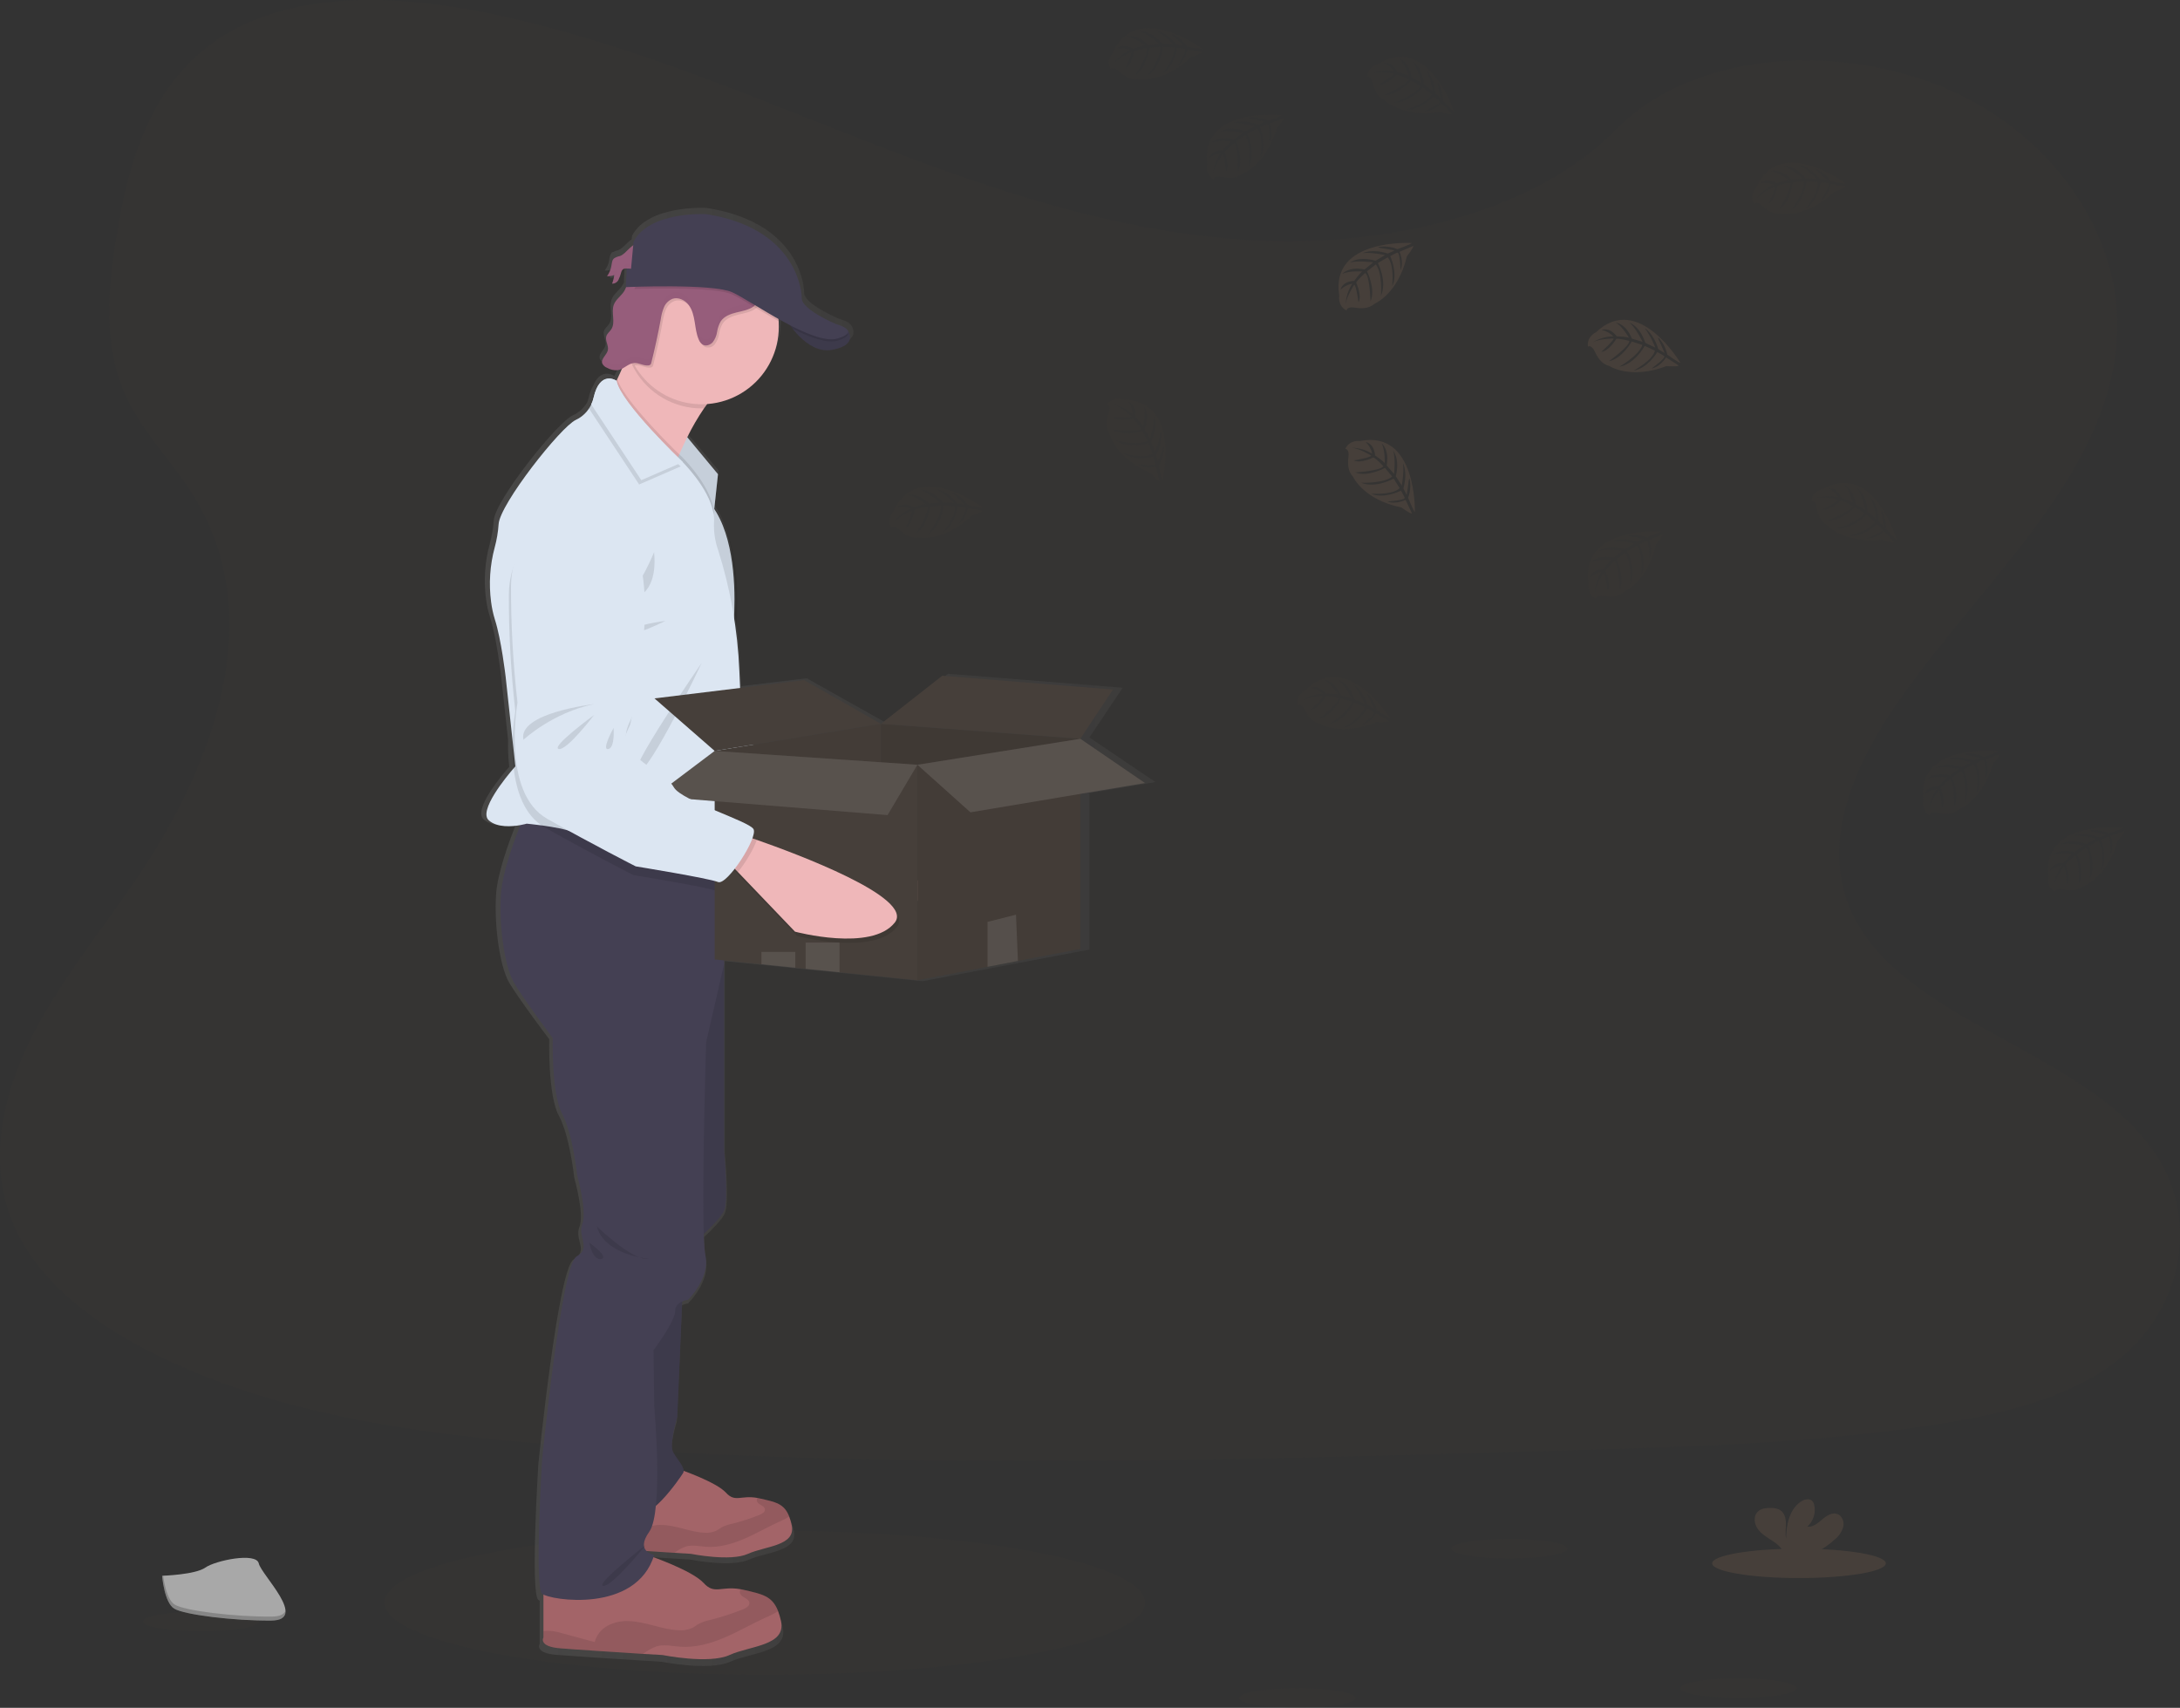 <svg width="425" height="333" viewBox="0 0 425 333" fill="none" xmlns="http://www.w3.org/2000/svg">
<rect x="0" y="0" width="425" height="333" fill="#333333" stroke="none"/>
<g clip-path="url(#clip0)">
<path opacity="0.1" d="M149.083 326.55C190.026 326.55 223.218 320.254 223.218 312.487C223.218 304.72 190.026 298.424 149.083 298.424C108.139 298.424 74.947 304.72 74.947 312.487C74.947 320.254 108.139 326.55 149.083 326.55Z" fill="#463F3A"/>
<path opacity="0.1" d="M246.928 46.962C219.682 46.018 193.732 37.207 168.953 27.57C144.174 17.933 119.631 7.26 93.037 2.155C75.933 -1.129 56.37 -1.597 42.591 7.576C29.326 16.429 25.04 31.668 22.737 45.819C21.003 56.468 19.984 67.677 24.733 77.647C28.033 84.569 33.885 90.386 37.935 97.017C52.025 120.085 42.065 148.532 26.8 171.055C19.643 181.62 11.329 191.712 5.801 202.946C0.273 214.181 -2.282 227.097 2.555 238.589C7.346 249.971 18.767 258.503 31.14 264.51C56.269 276.714 85.868 280.205 114.752 282.186C178.67 286.562 242.924 284.669 307.011 282.768C330.729 282.068 354.548 281.356 377.879 277.684C390.837 275.644 404.212 272.406 413.621 264.59C425.56 254.671 428.519 237.876 420.516 225.44C407.095 204.573 369.998 199.392 360.606 177.004C355.445 164.677 360.745 150.951 368.251 139.523C384.35 115.001 411.33 93.489 412.749 65.464C413.726 46.216 400.755 26.938 380.7 17.828C359.68 8.28 330.527 9.481 315.026 25.285C299.05 41.541 270.987 47.801 246.928 46.962Z" fill="#463F3A"/>
<path d="M225.277 152.494L212.382 143.789L218.886 134.093L184.829 131.374L172.591 140.85L157.271 132.251L144.494 133.789L144.343 130.417C144.185 126.901 143.832 123.397 143.286 119.92C143.341 118.866 143.379 117.656 143.375 116.341C143.375 110.798 142.625 103.45 139.333 98.551L140.091 91.731L133.945 84.459C134.932 82.49 136.057 80.594 137.312 78.785C137.523 78.481 137.733 78.186 137.961 77.899C145.938 77.322 152.232 70.754 152.232 62.723C152.232 62.352 152.232 61.981 152.19 61.615C152.19 61.467 152.161 61.315 152.144 61.168C152.922 61.589 153.71 62.011 154.497 62.432C154.644 62.643 154.813 62.854 154.998 63.103L155.036 63.149L155.272 63.44L155.347 63.528C155.432 63.63 155.52 63.727 155.608 63.828L155.667 63.895C155.89 64.144 156.126 64.397 156.379 64.646C156.409 64.67 156.437 64.697 156.463 64.726L156.779 65.021L156.867 65.101C157.137 65.341 157.423 65.573 157.709 65.792L157.802 65.86L158.164 66.108L158.282 66.184C158.421 66.269 158.564 66.357 158.703 66.437L158.753 66.467C158.917 66.555 159.086 66.639 159.254 66.72L159.338 66.753C159.481 66.815 159.622 66.874 159.759 66.93L159.89 66.977C160.037 67.027 160.18 67.074 160.332 67.116L160.424 67.141C160.61 67.188 160.795 67.225 160.984 67.255H161.005C161.184 67.284 161.364 67.302 161.544 67.31H161.666C161.828 67.318 161.989 67.318 162.15 67.31H162.256C162.458 67.298 162.659 67.274 162.858 67.238C163.8 67.114 164.704 66.789 165.51 66.285C165.715 66.148 165.897 65.979 166.049 65.784C166.891 64.679 165.965 63.469 165.965 63.469C165.636 62.685 163.506 62.133 163.506 62.133C163.506 62.133 156.77 59.317 156.77 57.074C156.77 54.832 155.086 43.197 137.704 40.537C137.704 40.537 126.396 39.9 123.218 45.962L123.151 46.67C122.216 47.256 121.441 48.432 120.519 48.778C120.121 48.864 119.737 49.006 119.378 49.2V49.12C119.272 49.213 119.185 49.326 119.122 49.453C118.924 49.847 118.805 50.277 118.772 50.717C118.677 51.255 118.491 51.773 118.221 52.248C118.145 52.383 118.061 52.512 117.968 52.635L117.897 52.749C118.385 52.787 118.876 52.708 119.328 52.517C119.257 53.094 119.115 53.661 118.907 54.204C119.175 54.212 119.439 54.144 119.669 54.006C119.899 53.869 120.084 53.668 120.204 53.428V53.394L120.258 53.318C120.364 53.123 120.452 52.919 120.519 52.707L120.473 52.758C120.557 52.484 120.633 52.205 120.726 51.936C120.768 51.784 120.838 51.641 120.932 51.514C121.044 51.401 121.182 51.315 121.333 51.265C121.484 51.214 121.646 51.2 121.803 51.223L121.631 54.878H121.707C121.605 55.144 121.481 55.401 121.336 55.645C120.738 56.615 119.652 57.277 119.252 58.339C119.08 58.851 119.014 59.394 119.059 59.933C119.059 60.249 119.096 60.569 119.122 60.885V60.86C119.181 61.703 119.197 62.504 118.743 63.183C118.431 63.647 117.93 63.996 117.758 64.523C117.71 64.67 117.689 64.824 117.695 64.979C117.728 65.441 117.825 65.896 117.981 66.332C117.983 66.323 117.983 66.315 117.981 66.306C118.086 66.627 118.11 66.969 118.052 67.301C117.863 68.144 116.84 68.849 116.89 69.654C116.888 69.76 116.903 69.865 116.937 69.966C117.134 70.359 117.474 70.661 117.888 70.809C118.537 71.178 119.283 71.343 120.027 71.281C120.306 71.23 120.575 71.138 120.827 71.007C120.532 71.686 120.229 72.356 119.922 72.992C119.875 73.094 119.825 73.195 119.774 73.296C119.774 73.296 117.173 71.555 115.695 75.104C115.264 75.842 114.955 76.645 114.781 77.482C114.707 77.817 114.603 78.144 114.47 78.46C113.814 79.572 112.832 80.455 111.658 80.989C108.643 82.372 96.469 97.578 96.254 101.515C96.148 103.052 95.889 104.574 95.479 106.059C94.521 109.556 94.275 113.211 94.755 116.805C94.906 117.966 95.155 119.113 95.5 120.232C96.793 124.165 97.656 131.504 97.656 131.504L99.053 144.244C99.001 146.002 99.078 147.762 99.281 149.509C97.854 151.141 92.124 157.94 94.313 159.791C95.997 161.249 98.944 161.009 100.598 160.71C99.205 164.162 97.012 170.165 96.721 174.288C96.3 180.388 97.441 188.469 99.247 191.572C101.053 194.675 107.073 202.634 107.073 202.634C107.073 202.634 106.791 213.552 108.942 217.519C111.094 221.486 111.961 229.714 111.961 229.714C111.961 229.714 113.969 236.662 112.963 239.216C111.957 241.771 114.828 243.896 111.813 245.594C108.799 247.293 104.943 285.583 104.943 285.583C104.943 285.583 103.39 310.678 104.943 311.956C105.026 312.016 105.115 312.069 105.208 312.112V320.543C105.208 320.543 104.13 322.313 108.513 322.672C111.515 322.912 120.023 323.456 125.07 323.772L128.981 324.017C128.981 324.017 138.243 325.863 142.335 324.017C146.427 322.17 153.68 322.212 152.603 317.335C152.46 316.671 152.268 316.019 152.03 315.383C150.847 312.356 148.839 312.011 145.138 311.167C144.924 311.121 144.718 311.079 144.528 311.045C140.63 310.367 139.35 312.183 137.165 309.819C135.266 307.774 129.221 305.485 127.162 304.76C127.213 304.608 127.276 304.461 127.327 304.305C126.744 304.206 126.202 303.941 125.765 303.542L131.343 303.896L134.664 304.102C134.664 304.102 142.537 305.675 146.031 304.102C149.525 302.53 155.672 302.572 154.754 298.428C154.633 297.863 154.471 297.308 154.27 296.767C153.263 294.196 151.554 293.913 148.41 293.201C148.229 293.163 148.06 293.125 147.892 293.095C144.579 292.518 143.492 294.061 141.636 292.054C140.045 290.343 135.022 288.425 133.216 287.771C133.216 286.835 131.953 285.503 131.158 284.167C130.223 282.607 131.949 277.148 131.949 277.148L132.934 254.498C133.309 254.33 133.706 254.217 134.113 254.16C134.113 254.16 138.567 249.903 137.561 245.367C137.356 243.995 137.249 242.61 137.241 241.223C138.706 239.861 140.722 237.85 141.295 236.611C142.229 234.592 141.295 224.807 141.295 224.807V187.394L148.746 188.149L155.507 188.844L157.566 189.055L164.327 189.738L179.865 191.311L193.867 188.655L199.925 187.508L212.382 185.147V154.627L225.277 152.494ZM122.721 51.358L121.854 51.265C122.14 51.278 122.443 51.333 122.721 51.358Z" fill="url(#paint0_linear)"/>
<path d="M195.054 172.311C190.844 178.344 175.71 175.148 175.71 175.148L163.981 164.158L162.402 162.67L165.05 157.038C165.05 157.038 165.892 157.27 167.336 157.683C174.918 159.888 198.607 167.24 195.054 172.311Z" fill="#EFB7B9"/>
<path opacity="0.1" d="M167.328 157.683C166.81 159.487 165.391 162.19 163.981 164.158L162.402 162.67L165.05 157.038C165.05 157.038 165.901 157.27 167.328 157.683Z" fill="black"/>
<path d="M127.104 94.171C127.104 94.171 116.293 98.973 116.824 110.764C117.205 118.36 118.032 125.927 119.299 133.427C119.299 133.427 117.089 151.17 126.292 155.744C135.494 160.318 144.011 164.078 144.011 164.078C144.011 164.078 158.408 165.629 160.198 166.27C161.987 166.911 167.577 157.114 166.546 155.588C165.515 154.062 152.3 150.862 150.616 148.316C148.932 145.77 145.038 144.197 145.038 144.197C145.038 144.197 141.018 141.761 140.744 139.56C140.47 137.36 141.531 135.72 141.801 134.754C142.07 133.789 142.752 124.469 142.752 124.469C142.752 124.469 147.29 91.292 127.104 94.171Z" fill="#DCE6F2"/>
<path opacity="0.1" d="M134.238 132.942C134.238 132.942 119.406 135.43 120.842 140.627C120.842 140.627 126.226 135.016 134.238 132.942Z" fill="black"/>
<path opacity="0.1" d="M134.354 135.046C134.354 135.046 126.199 141.711 127.795 142.052C129.39 142.394 134.354 135.046 134.354 135.046Z" fill="black"/>
<path opacity="0.1" d="M138.273 137.368C138.273 137.368 136.088 141.849 137.431 141.546C138.774 141.242 138.273 137.368 138.273 137.368Z" fill="black"/>
<path opacity="0.1" d="M167.876 158.16L166.975 157.903C167.232 157.06 167.303 156.377 167.093 156.06C166.061 154.534 152.855 151.339 151.175 148.789C149.496 146.238 145.597 144.67 145.597 144.67C145.597 144.67 141.577 142.233 141.303 140.033C141.03 137.832 142.091 136.193 142.36 135.227C142.63 134.262 143.312 124.937 143.312 124.937C143.312 124.937 147.837 91.765 127.651 94.644C127.651 94.644 116.84 99.45 117.366 111.241C117.748 118.837 118.576 126.404 119.846 133.903C119.846 133.903 117.636 151.647 126.838 156.221C136.041 160.795 144.558 164.555 144.558 164.555C144.558 164.555 158.951 166.102 160.744 166.747C161.422 166.991 162.647 165.731 163.847 163.998L164.529 164.635L176.258 175.621C176.258 175.621 191.392 178.82 195.602 172.788C199.159 167.712 175.475 160.36 167.876 158.16Z" fill="black"/>
<path d="M120.882 49.917C120.47 49.997 120.075 50.15 119.716 50.368C119.295 50.718 119.295 51.316 119.19 51.839C119.066 52.566 118.778 53.255 118.348 53.854C118.827 53.889 119.307 53.81 119.75 53.622C119.677 54.199 119.536 54.765 119.329 55.308C119.591 55.315 119.85 55.246 120.074 55.109C120.298 54.972 120.477 54.774 120.591 54.537C120.814 54.062 120.99 53.566 121.118 53.057C121.157 52.905 121.226 52.762 121.32 52.636C121.707 52.176 122.427 52.383 123.025 52.442C123.522 52.484 124.022 52.392 124.472 52.175C124.922 51.959 125.306 51.626 125.584 51.211C126.22 50.245 126.258 47.775 124.742 47.514C123.159 47.252 122.174 49.436 120.882 49.917Z" fill="#965D7B"/>
<g opacity="0.1">
<path opacity="0.1" d="M119.673 50.886C119.711 50.679 119.736 50.464 119.782 50.258C119.382 50.608 119.361 51.202 119.256 51.729C119.203 52.033 119.12 52.331 119.008 52.618C119.339 52.09 119.565 51.501 119.673 50.886Z" fill="black"/>
<path opacity="0.1" d="M119.808 54.368C120.017 53.825 120.159 53.259 120.229 52.682C119.807 52.859 119.351 52.939 118.894 52.913C118.761 53.21 118.599 53.492 118.41 53.757C118.888 53.794 119.367 53.715 119.808 53.529C119.738 54.106 119.596 54.673 119.387 55.215C119.649 55.221 119.908 55.152 120.131 55.015C120.355 54.878 120.535 54.68 120.65 54.444C120.755 54.252 120.839 54.05 120.902 53.841C120.779 54.014 120.614 54.153 120.423 54.245C120.231 54.337 120.02 54.379 119.808 54.368Z" fill="black"/>
<path opacity="0.1" d="M123.504 51.502C122.907 51.443 122.183 51.236 121.795 51.696C121.703 51.823 121.635 51.965 121.593 52.117C121.555 52.227 121.522 52.34 121.492 52.454C121.892 52.138 122.54 52.307 123.084 52.361C123.581 52.402 124.08 52.31 124.53 52.093C124.98 51.877 125.364 51.545 125.643 51.131C125.771 50.926 125.866 50.703 125.925 50.469C125.637 50.826 125.265 51.107 124.843 51.287C124.421 51.467 123.962 51.541 123.504 51.502Z" fill="black"/>
</g>
<path d="M133.553 84.732L139.973 92.464L139.136 100.267L131.377 88.105L133.553 84.732Z" fill="#DCE6F2"/>
<path opacity="0.1" d="M139.969 92.464L139.182 99.803L139.131 100.267L132.131 89.289L131.377 88.105L131.596 87.763L133.549 84.732L133.983 85.255L139.969 92.464Z" fill="black"/>
<path d="M143.303 74.265C141.13 74.889 139.055 77.031 137.249 79.632C136.028 81.426 134.937 83.305 133.982 85.255C133.389 86.444 132.867 87.586 132.433 88.581L132.13 89.29C131.397 91.022 130.989 92.181 130.989 92.181C130.989 92.181 114.36 79.661 116.991 78.818C117.875 78.536 119.037 76.639 120.187 74.248L120.33 73.945C121.058 72.41 121.774 70.699 122.409 69.088C123.71 65.779 124.674 62.904 124.674 62.904C124.674 62.904 149.933 72.368 143.303 74.265Z" fill="#EFB7B9"/>
<path d="M153.252 62.2C153.252 62.2 157.091 69.156 162.248 68.207C167.405 67.259 165.284 64.472 165.284 64.472L153.252 62.2Z" fill="#444053"/>
<path d="M145.812 302.973C142.411 304.529 134.719 302.973 134.719 302.973L131.478 302.771C127.268 302.501 120.22 302.046 117.728 301.843C114.091 301.544 114.983 300.052 114.983 300.052V291.035L132.631 286.558C132.631 286.558 139.607 288.948 141.518 291.035C143.333 293.024 144.393 291.494 147.631 292.067C147.791 292.097 147.959 292.131 148.136 292.173C151.209 292.877 152.876 293.155 153.861 295.705C154.059 296.241 154.218 296.791 154.337 297.349C155.246 301.455 149.209 301.426 145.812 302.973Z" fill="#A36468"/>
<path opacity="0.1" d="M153.861 295.704C153.229 296.1 152.564 296.441 151.874 296.725C149.559 297.783 147.357 299.073 145.016 300.072C142.676 301.071 140.154 301.783 137.62 301.594C136.294 301.497 134.938 301.172 133.671 301.551C132.887 301.854 132.149 302.264 131.478 302.77C127.268 302.5 120.22 302.045 117.728 301.842C114.091 301.543 114.983 300.051 114.983 300.051V298.997C115.114 298.997 115.261 298.959 115.43 298.946C116.301 298.932 117.168 299.062 117.998 299.33C119.825 299.827 121.643 300.316 123.47 300.805C123.621 300.237 123.885 299.706 124.247 299.244C124.609 298.781 125.061 298.398 125.575 298.116C126.618 297.561 127.789 297.292 128.969 297.336C131.802 297.374 134.483 298.719 137.312 298.853C138.103 298.926 138.9 298.793 139.624 298.466C140.011 298.272 140.352 297.989 140.731 297.774C141.337 297.481 141.978 297.264 142.638 297.129C144.493 296.667 146.315 296.078 148.09 295.367C148.595 295.169 149.184 294.811 149.117 294.271C149.028 293.555 147.904 293.47 147.61 292.813C147.558 292.694 147.534 292.565 147.54 292.436C147.545 292.306 147.581 292.18 147.643 292.066C147.803 292.096 147.972 292.13 148.149 292.172C151.209 292.876 152.876 293.154 153.861 295.704Z" fill="black"/>
<path d="M142.216 322.702C138.217 324.531 129.166 322.702 129.166 322.702L125.356 322.478C120.422 322.162 112.112 321.635 109.177 321.387C104.896 321.032 105.948 319.279 105.948 319.279V308.651L126.715 303.382C126.715 303.382 134.925 306.194 137.173 308.651C139.307 310.991 140.541 309.191 144.367 309.865C144.557 309.899 144.755 309.941 144.961 309.988C148.577 310.831 150.539 311.147 151.697 314.148C151.931 314.779 152.118 315.425 152.257 316.083C153.301 320.914 146.215 320.876 142.216 322.702Z" fill="#A36468"/>
<path opacity="0.1" d="M151.688 314.148C150.944 314.613 150.163 315.015 149.352 315.349C146.628 316.593 144.035 318.11 141.282 319.286C138.528 320.463 135.56 321.297 132.576 321.078C131.018 320.964 129.422 320.572 127.945 321.027C127.019 321.389 126.148 321.877 125.356 322.478C120.422 322.161 112.112 321.635 109.177 321.386C104.896 321.032 105.948 319.278 105.948 319.278V318.039C106.123 318.01 106.298 317.99 106.475 317.98C107.5 317.961 108.522 318.113 109.497 318.431L115.934 320.168C116.113 319.498 116.427 318.871 116.856 318.327C117.286 317.783 117.821 317.332 118.43 317.002C119.658 316.347 121.036 316.029 122.426 316.083C125.76 316.129 128.913 317.71 132.243 317.87C133.17 317.955 134.104 317.799 134.954 317.419C135.413 317.187 135.796 316.854 136.259 316.605C136.971 316.256 137.725 316.001 138.503 315.847C140.674 315.298 142.806 314.605 144.885 313.772C145.479 313.536 146.173 313.115 146.093 312.483C145.988 311.639 144.666 311.538 144.317 310.763C144.258 310.623 144.231 310.471 144.238 310.319C144.246 310.168 144.287 310.019 144.359 309.886C144.548 309.919 144.746 309.962 144.952 310.008C148.569 310.817 150.531 311.146 151.688 314.148Z" fill="black"/>
<path d="M133.165 249.776L132.041 276.263C132.041 276.263 130.357 281.671 131.27 283.218C132.184 284.766 133.725 286.308 133.165 287.223C132.605 288.138 125.869 298.028 123.693 294.234C121.516 290.44 119.369 273.999 119.369 273.999L121.377 253.693L133.165 249.776Z" fill="#444053"/>
<path d="M138.041 183.786L141.165 187.968V224.34C141.165 224.34 142.079 234.036 141.165 236.038C140.251 238.04 135.621 242.045 135.621 242.045L131.727 222.021L132.569 200.838L138.041 183.786Z" fill="#444053"/>
<path opacity="0.1" d="M133.165 249.776L132.041 276.263C132.041 276.263 130.357 281.671 131.27 283.218C132.184 284.766 133.725 286.308 133.165 287.223C132.605 288.138 125.869 298.028 123.693 294.234C121.516 290.44 119.369 273.999 119.369 273.999L121.377 253.693L133.165 249.776Z" fill="black"/>
<path opacity="0.1" d="M138.041 183.786L141.165 187.968V224.34C141.165 224.34 142.079 234.036 141.165 236.038C140.251 238.04 135.621 242.045 135.621 242.045L131.727 222.021L132.569 200.838L138.041 183.786Z" fill="black"/>
<path d="M141.165 168.273V187.947L137.658 203.262C137.658 203.262 136.534 240.22 137.515 244.713C138.496 249.207 134.147 253.427 134.147 253.427C134.147 253.427 131.621 253.709 131.621 255.674C131.621 257.638 127.411 263.262 127.411 263.262L127.55 274.222C127.55 274.222 129.377 294.74 126.57 298.673C123.762 302.606 127.55 303.171 127.55 303.171C124.044 314.692 107.204 312.023 105.684 310.759C104.165 309.494 105.684 284.622 105.684 284.622C105.684 284.622 109.448 246.682 112.395 244.996C115.342 243.31 112.538 241.202 113.519 238.673C114.5 236.143 112.538 229.259 112.538 229.259C112.538 229.259 111.696 221.106 109.591 217.173C107.486 213.24 107.764 202.419 107.764 202.419C107.764 202.419 101.87 194.548 100.119 191.458C98.368 188.368 97.24 180.359 97.66 174.314C97.947 170.229 100.09 164.28 101.449 160.857C102.102 159.218 102.573 158.155 102.573 158.155L102.973 158.261L125.968 164.289L141.165 168.273Z" fill="#444053"/>
<path opacity="0.1" d="M143.304 74.266C141.132 74.889 139.056 77.031 137.25 79.632H136.779C134.131 79.634 131.531 78.936 129.239 77.609C126.948 76.281 125.047 74.372 123.728 72.073C123.177 71.121 122.734 70.11 122.406 69.059C123.707 65.75 124.671 62.875 124.671 62.875C124.671 62.875 149.934 72.368 143.304 74.266Z" fill="black"/>
<path d="M151.827 63.727C151.831 66.033 151.306 68.31 150.292 70.381C149.279 72.453 147.804 74.263 145.982 75.674C144.159 77.085 142.038 78.058 139.781 78.518C137.524 78.979 135.191 78.914 132.963 78.33C130.735 77.745 128.67 76.656 126.928 75.147C125.186 73.638 123.814 71.748 122.916 69.624C122.019 67.499 121.62 65.197 121.751 62.894C121.882 60.591 122.539 58.349 123.671 56.341C124.128 55.525 124.661 54.754 125.263 54.039C126.256 52.855 127.422 51.829 128.723 50.995C130.921 49.597 133.443 48.794 136.043 48.663C138.643 48.533 141.233 49.08 143.558 50.252C145.884 51.423 147.867 53.179 149.312 55.347C150.758 57.515 151.617 60.022 151.806 62.622C151.814 62.993 151.827 63.36 151.827 63.727Z" fill="#EFB7B9"/>
<path opacity="0.1" d="M139.181 99.804L139.131 100.267L132.13 89.307C131.397 91.039 130.989 92.199 130.989 92.199C130.989 92.199 114.36 79.662 116.991 78.819C117.875 78.536 119.037 76.639 120.187 74.249L120.33 73.945C121.551 77.588 128.644 84.868 131.595 87.785C131.936 88.122 132.218 88.4 132.437 88.603L132.888 89.024L133.123 89.26C134.197 90.369 138.727 95.259 139.181 99.804Z" fill="black"/>
<path d="M144.415 136.994L143.649 161.684L143.514 166.081C143.514 166.081 134.438 165.238 125.967 164.311C119.148 163.564 112.719 162.759 111.73 162.287C110.467 161.693 107.76 161.233 105.625 160.942C103.975 160.719 102.679 160.601 102.679 160.601C102.679 160.601 102.194 160.744 101.449 160.879C99.824 161.174 96.97 161.414 95.307 159.968C93.181 158.118 98.768 151.394 100.161 149.779L100.468 149.43L99.942 144.561L98.574 131.935C98.574 131.935 97.732 124.663 96.469 120.764C96.131 119.655 95.888 118.52 95.741 117.37C95.272 113.809 95.512 110.19 96.448 106.722C96.848 105.248 97.102 103.739 97.206 102.215C97.416 98.316 109.309 83.245 112.256 81.875C113.582 81.256 114.648 80.191 115.27 78.865C115.476 78.448 115.63 78.008 115.729 77.554C116.992 72.074 120.187 74.249 120.187 74.249C120.958 78.537 132.884 89.885 132.884 89.885L133.12 90.121C134.303 91.335 139.574 97.034 139.199 101.899C139.124 103.71 139.394 105.518 139.995 107.228C142.421 114.877 143.815 122.816 144.141 130.835L144.415 136.994Z" fill="#DCE6F2"/>
<path opacity="0.1" d="M127.517 107.674C127.517 107.674 124.57 114.84 122.36 116C120.15 117.159 128.569 118.445 127.517 107.674Z" fill="black"/>
<path opacity="0.1" d="M129.726 121.059C129.726 121.059 122.99 121.902 122.99 123.166C122.99 124.431 129.726 121.059 129.726 121.059Z" fill="black"/>
<path opacity="0.1" d="M136.779 129.278C136.779 129.278 126.991 150.145 124.254 150.778C121.518 151.41 136.779 129.278 136.779 129.278Z" fill="black"/>
<path opacity="0.1" d="M132.699 90.942L124.603 94.466L114.832 79.687C115.037 79.27 115.191 78.829 115.291 78.376C116.554 72.895 119.749 75.07 119.749 75.07C120.52 79.358 132.446 90.706 132.446 90.706L132.699 90.942Z" fill="black"/>
<path d="M133.12 90.099L125.025 93.624L115.254 78.844C115.459 78.427 115.613 77.987 115.713 77.533C116.976 72.052 120.171 74.228 120.171 74.228C120.941 78.515 132.868 89.863 132.868 89.863L133.12 90.099Z" fill="#DCE6F2"/>
<path opacity="0.1" d="M143.513 166.08C143.513 166.08 134.436 165.237 125.966 164.31L141.164 168.293V172.93C140.498 173.533 139.922 173.845 139.547 173.685C137.796 172.947 123.503 170.629 123.503 170.629C123.503 170.629 115.202 166.413 106.243 161.355C106.026 161.234 105.815 161.102 105.612 160.958C104.567 160.248 103.667 159.345 102.959 158.298C101.305 155.9 100.497 152.818 100.147 149.795C99.951 148.063 99.878 146.319 99.928 144.577C99.972 142.601 100.152 140.63 100.467 138.679C99.601 131.122 99.179 123.521 99.204 115.915C99.309 104.111 110.36 99.896 110.36 99.896C130.673 98.104 124.375 130.986 124.375 130.986C124.375 130.986 123.2 140.26 122.88 141.208C122.56 142.157 121.411 143.738 121.567 145.951C121.723 148.164 125.604 150.811 125.604 150.811C125.604 150.811 129.393 152.59 130.955 155.225C132.091 157.168 139.476 159.803 143.647 161.683L143.513 166.08Z" fill="black"/>
<path opacity="0.1" d="M150.316 54.369C150.324 55.063 150.18 55.751 149.895 56.384C149.679 56.9 149.429 57.401 149.146 57.884C148.703 58.773 148.074 59.555 147.302 60.178C146.329 60.873 145.1 61.067 143.934 61.349C142.768 61.632 141.555 62.083 140.89 63.078C140.53 63.718 140.289 64.417 140.179 65.144C140.067 65.869 139.778 66.555 139.337 67.142C139.107 67.428 138.789 67.63 138.432 67.715C138.076 67.8 137.701 67.765 137.367 67.614C137.015 67.376 136.748 67.032 136.605 66.632C136.125 65.548 136.003 64.347 135.809 63.179C135.615 62.011 135.342 60.81 134.626 59.87C133.91 58.93 132.643 58.31 131.519 58.677C131.143 58.822 130.8 59.041 130.51 59.323C130.221 59.604 129.991 59.94 129.835 60.312C129.524 61.057 129.31 61.84 129.2 62.639C128.677 65.501 128.061 68.345 127.351 71.172C127.33 71.288 127.282 71.397 127.212 71.492C127.101 71.604 126.949 71.667 126.791 71.669C125.848 71.796 124.943 71.134 123.992 71.206C123.894 71.212 123.797 71.228 123.701 71.252C122.163 68.575 121.484 65.489 121.756 62.412C122.028 59.336 123.237 56.417 125.221 54.052L125.297 54.031C125.93 53.806 126.505 53.444 126.981 52.969C127.589 52.36 128.151 51.708 128.665 51.017L129.002 50.596C129.969 49.428 131.072 48.38 132.285 47.472C132.617 47.2 132.997 46.994 133.405 46.865C133.755 46.797 134.113 46.785 134.466 46.831C135.92 47.006 137.386 47.061 138.848 46.995C139.868 46.835 140.895 46.731 141.926 46.684C144.591 46.76 146.864 48.644 148.548 50.709C149.453 51.768 150.261 52.986 150.316 54.369Z" fill="black"/>
<path d="M121.705 56.742C121.12 57.703 120.063 58.356 119.667 59.41C119.086 60.94 120.067 62.846 119.166 64.212C118.867 64.671 118.375 65.013 118.207 65.54C117.92 66.429 118.703 67.377 118.501 68.292C118.299 69.207 117.095 69.978 117.415 70.872C117.604 71.262 117.936 71.564 118.341 71.715C118.979 72.082 119.713 72.245 120.446 72.183C121.595 71.994 122.45 70.864 123.616 70.779C124.563 70.712 125.469 71.37 126.412 71.247C126.57 71.242 126.72 71.177 126.833 71.066C126.904 70.972 126.952 70.862 126.971 70.746C127.679 67.921 128.296 65.077 128.824 62.214C128.931 61.413 129.144 60.631 129.455 59.886C129.613 59.515 129.843 59.179 130.132 58.898C130.421 58.617 130.764 58.397 131.139 58.251C132.263 57.888 133.526 58.504 134.246 59.444C134.966 60.384 135.24 61.585 135.433 62.753C135.627 63.921 135.749 65.122 136.225 66.206C136.369 66.607 136.638 66.953 136.991 67.192C137.622 67.559 138.473 67.268 138.957 66.72C139.4 66.133 139.69 65.445 139.799 64.718C139.909 63.993 140.15 63.294 140.51 62.656C141.175 61.661 142.392 61.21 143.554 60.928C144.716 60.645 145.941 60.447 146.922 59.752C147.693 59.129 148.322 58.349 148.766 57.462C149.389 56.375 149.97 55.194 149.919 53.943C149.865 52.577 149.056 51.358 148.193 50.296C146.509 48.23 144.232 46.346 141.567 46.274C140.536 46.318 139.508 46.422 138.49 46.586C137.027 46.652 135.561 46.596 134.107 46.418C133.754 46.375 133.396 46.388 133.046 46.456C132.637 46.581 132.258 46.787 131.931 47.063C130.716 47.969 129.612 49.016 128.643 50.182C128.018 51.012 127.34 51.801 126.614 52.543C126.137 53.018 125.562 53.382 124.93 53.609C124.509 53.727 124.088 53.643 123.688 53.774C122.446 54.166 122.282 55.789 121.705 56.742Z" fill="#965D7B"/>
<path opacity="0.1" d="M162.248 68.203C158.881 68.823 156.089 66.095 154.544 64.106C154.07 63.501 153.638 62.865 153.252 62.2L164.812 64.384L165.279 64.472C165.279 64.472 167.405 67.259 162.248 68.203Z" fill="black"/>
<g opacity="0.1">
<path opacity="0.1" d="M118.501 67.087C118.548 66.535 118.465 65.981 118.257 65.468C118.257 65.51 118.219 65.552 118.207 65.594C118.026 66.159 118.27 66.745 118.426 67.331C118.459 67.252 118.484 67.17 118.501 67.087Z" fill="black"/>
<path opacity="0.1" d="M119.504 60.185C119.461 60.769 119.472 61.354 119.538 61.935C119.581 61.352 119.57 60.766 119.504 60.185Z" fill="black"/>
<path opacity="0.1" d="M148.741 56.244C148.298 57.133 147.669 57.915 146.898 58.538C145.925 59.233 144.7 59.427 143.53 59.71C142.359 59.992 141.151 60.443 140.486 61.438C140.126 62.078 139.885 62.778 139.775 63.504C139.665 64.231 139.375 64.919 138.933 65.506C138.448 66.054 137.598 66.349 136.967 65.978C136.613 65.739 136.345 65.394 136.2 64.992C135.725 63.908 135.598 62.711 135.409 61.539C135.219 60.367 134.937 59.17 134.222 58.23C133.506 57.29 132.239 56.67 131.115 57.037C130.739 57.183 130.396 57.403 130.107 57.684C129.818 57.965 129.588 58.301 129.431 58.673C129.119 59.417 128.907 60.2 128.799 61C128.275 63.863 127.657 66.707 126.947 69.532C126.927 69.648 126.88 69.758 126.808 69.852C126.695 69.963 126.545 70.028 126.387 70.034C125.444 70.156 124.539 69.498 123.592 69.566C122.426 69.65 121.571 70.78 120.422 70.965C119.689 71.031 118.953 70.868 118.317 70.497C118.024 70.371 117.762 70.184 117.547 69.949C117.448 70.091 117.383 70.252 117.356 70.422C117.329 70.593 117.341 70.767 117.391 70.931C117.576 71.324 117.909 71.627 118.317 71.775C118.953 72.145 119.689 72.308 120.422 72.243C121.571 72.057 122.426 70.927 123.592 70.843C124.539 70.775 125.444 71.433 126.387 71.311C126.545 71.305 126.695 71.241 126.808 71.13C126.88 71.036 126.927 70.926 126.947 70.809C127.654 67.999 128.272 65.155 128.799 62.277C128.907 61.477 129.119 60.694 129.431 59.95C129.588 59.578 129.818 59.242 130.107 58.961C130.396 58.68 130.739 58.46 131.115 58.314C132.239 57.947 133.502 58.567 134.222 59.507C134.942 60.447 135.215 61.649 135.409 62.816C135.603 63.984 135.725 65.186 136.2 66.269C136.345 66.671 136.613 67.016 136.967 67.255C137.598 67.622 138.448 67.331 138.933 66.783C139.375 66.197 139.665 65.508 139.775 64.781C139.885 64.055 140.126 63.355 140.486 62.715C141.151 61.721 142.368 61.274 143.53 60.987C144.692 60.7 145.917 60.511 146.898 59.815C147.669 59.192 148.298 58.41 148.741 57.522C149.365 56.438 149.945 55.258 149.895 54.006C149.887 53.845 149.87 53.685 149.844 53.525C149.641 54.49 149.268 55.411 148.741 56.244Z" fill="black"/>
</g>
<path opacity="0.1" d="M149.913 56.371C150.992 58.293 151.632 60.431 151.786 62.631C148.035 60.523 144.507 58.209 142.727 57.404C139.624 56 128.022 56.211 123.66 56.341C124.116 55.525 124.649 54.755 125.251 54.04C126.248 52.854 127.419 51.828 128.725 50.996C130.453 49.897 132.388 49.163 134.409 48.839C136.431 48.514 138.498 48.606 140.483 49.108C142.468 49.61 144.33 50.513 145.955 51.76C147.58 53.007 148.934 54.573 149.934 56.362L149.913 56.371Z" fill="black"/>
<path opacity="0.1" d="M163.301 66.416C161.276 67.04 157.971 65.834 154.544 64.106C154.07 63.501 153.638 62.865 153.252 62.2L164.812 64.384C165.578 64.907 165.772 65.653 163.301 66.416Z" fill="black"/>
<path d="M137.675 41.755C137.675 41.755 126.624 41.123 123.517 47.13L123.016 52.455L122.174 52.362L122.006 55.983C122.006 55.983 138.896 55.245 142.739 56.982C146.583 58.719 158.526 67.47 163.313 65.995C168.099 64.519 162.892 63.149 162.892 63.149C162.892 63.149 156.303 60.355 156.303 58.162C156.303 55.97 154.67 44.39 137.675 41.755Z" fill="#444053"/>
<path opacity="0.1" d="M116.359 239.128C116.359 239.128 123.411 245.978 126.463 245.451C126.463 245.451 117.833 244.714 116.359 239.128Z" fill="black"/>
<path opacity="0.1" d="M114.887 242.303C114.887 242.303 115.518 245.827 117.202 245.481C118.886 245.136 114.887 242.303 114.887 242.303Z" fill="black"/>
<path opacity="0.1" d="M125.938 301.202C125.938 301.202 115.927 309.001 117.616 309.212C119.304 309.422 125.938 301.202 125.938 301.202Z" fill="black"/>
<path d="M139.328 146.419L171.744 141.137V171.868L140.945 170.254L139.328 146.419Z" fill="#463F3A"/>
<path opacity="0.05" d="M139.328 146.419L171.744 141.137V171.868L140.945 170.254L139.328 146.419Z" fill="black"/>
<path d="M171.744 141.137L210.618 144.05L208.467 170.793L171.744 171.868V141.137Z" fill="#463F3A"/>
<path opacity="0.1" d="M171.744 141.137L210.618 144.05L208.467 170.793L171.744 171.868V141.137Z" fill="black"/>
<path d="M183.696 131.758L171.744 141.137L210.618 144.05L216.97 134.452L183.696 131.758Z" fill="#463F3A"/>
<path d="M127.592 136.175L156.774 132.617L171.745 141.137L139.329 146.419L127.592 136.175Z" fill="#463F3A"/>
<path d="M178.85 149.117V191.133L163.665 189.574L157.06 188.899L155.048 188.688L148.447 188.01L139.328 187.074V146.419L171.74 148.628L178.85 149.117Z" fill="#463F3A"/>
<path d="M210.619 144.05V185.025L198.448 187.365L192.529 188.503L178.852 191.133V149.117L210.619 144.05Z" fill="#463F3A"/>
<path opacity="0.05" d="M210.619 144.05V185.025L198.448 187.365L192.529 188.503L178.852 191.133V149.117L210.619 144.05Z" fill="black"/>
<path d="M127.592 155.263L139.329 146.419L178.851 149.117L173.033 158.931L127.592 155.263Z" fill="#463F3A"/>
<path opacity="0.1" d="M127.592 155.263L139.329 146.419L178.851 149.117L173.033 158.931L127.592 155.263Z" fill="white"/>
<path d="M210.619 144.05L178.852 149.117L189.191 158.391L223.219 152.675L210.619 144.05Z" fill="#463F3A"/>
<path opacity="0.1" d="M210.619 144.05L178.852 149.117L189.191 158.391L223.219 152.675L210.619 144.05Z" fill="white"/>
<path opacity="0.1" d="M198.448 187.365L192.529 188.503V179.747L198.074 178.348L198.448 187.365Z" fill="white"/>
<path opacity="0.1" d="M163.666 183.781V189.573L157.061 188.899V183.781H163.666Z" fill="white"/>
<path opacity="0.1" d="M155.048 185.607V188.689L148.447 188.01V185.607H155.048Z" fill="white"/>
<path opacity="0.1" d="M174.876 180.709C170.351 186.505 155.406 182.501 155.406 182.501L144.3 170.899L142.793 169.327L145.74 163.847C145.74 163.847 146.582 164.125 147.988 164.614C155.431 167.219 178.686 175.832 174.876 180.709Z" fill="black"/>
<path d="M174.456 179.865C169.931 185.662 154.986 181.657 154.986 181.657L143.88 170.056L142.373 168.483L145.32 163.003C145.32 163.003 146.162 163.281 147.568 163.77C155.011 166.375 178.266 174.988 174.456 179.865Z" fill="#EFB7B9"/>
<path opacity="0.1" d="M147.55 163.77C146.936 165.541 145.374 168.163 143.863 170.056L142.355 168.483L145.302 163.003C145.302 163.003 146.149 163.281 147.55 163.77Z" fill="black"/>
<path d="M110.782 98.21C110.782 98.21 99.731 102.426 99.626 114.229C99.601 121.835 100.023 129.436 100.889 136.993C100.889 136.993 97.732 154.593 106.678 159.652C115.623 164.71 123.938 168.926 123.938 168.926C123.938 168.926 138.23 171.245 139.986 171.982C141.741 172.72 147.841 163.235 146.894 161.654C145.947 160.073 132.934 156.174 131.389 153.539C129.844 150.904 126.039 149.13 126.039 149.13C126.039 149.13 122.157 146.478 122.001 144.265C121.846 142.052 122.991 140.471 123.315 139.522C123.639 138.574 124.814 129.3 124.814 129.3C124.814 129.3 131.095 96.397 110.782 98.21Z" fill="#DCE6F2"/>
<path opacity="0.1" d="M115.834 137.288C115.834 137.288 100.889 138.974 102.046 144.244C102.046 144.244 107.725 138.928 115.834 137.288Z" fill="black"/>
<path opacity="0.1" d="M115.833 139.396C115.833 139.396 107.35 145.614 108.908 146.036C110.465 146.458 115.833 139.396 115.833 139.396Z" fill="black"/>
<path opacity="0.1" d="M119.622 141.926C119.622 141.926 117.201 146.285 118.569 146.057C119.938 145.829 119.622 141.926 119.622 141.926Z" fill="black"/>
<path d="M275.225 47.379C275.225 47.379 259.228 46.414 261.097 57.653C261.097 57.653 260.723 59.638 262.52 60.54C262.52 60.54 262.55 59.697 264.162 59.988C264.736 60.085 265.32 60.113 265.901 60.072C266.688 60.02 267.436 59.71 268.031 59.191C268.031 59.191 272.531 57.332 274.282 49.963C274.282 49.963 275.579 48.353 275.545 47.94L272.843 49.099C272.843 49.099 273.765 51.051 273.036 52.674C273.036 52.674 272.952 49.171 272.43 49.251C272.325 49.251 271.028 49.93 271.028 49.93C271.028 49.93 272.615 53.327 271.416 55.802C271.416 55.802 271.87 51.612 270.531 50.174L268.629 51.287C268.629 51.287 270.485 54.798 269.226 57.665C269.226 57.665 269.551 53.268 268.229 51.557L266.503 52.901C266.503 52.901 268.25 56.367 267.185 58.744C267.185 58.744 267.046 53.627 266.128 53.239C266.128 53.239 264.621 54.571 264.394 55.119C264.394 55.119 265.585 57.648 264.844 58.959C264.844 58.959 264.389 55.549 264.002 55.532C264.002 55.532 262.499 57.792 262.343 59.326C262.416 57.895 262.862 56.509 263.636 55.304C262.77 55.468 261.97 55.883 261.337 56.497C261.337 56.497 261.569 54.9 264.006 54.761C264.006 54.761 265.269 53.045 265.581 52.94C265.581 52.94 263.156 52.737 261.687 53.391C261.687 53.391 262.979 51.886 266.027 52.547L267.711 51.156C267.711 51.156 264.52 50.735 263.164 51.203C263.164 51.203 264.722 49.87 268.17 50.84L270.022 49.731C270.022 49.731 267.303 49.141 265.682 49.356C265.682 49.356 267.391 48.433 270.565 49.432L271.891 48.838C271.891 48.838 269.896 48.446 269.315 48.383C268.734 48.319 268.7 48.159 268.7 48.159C269.963 47.949 271.259 48.095 272.443 48.581C272.443 48.581 275.284 47.556 275.225 47.379Z" fill="#463F3A"/>
<path opacity="0.1" d="M323.833 103.589C323.833 103.589 307.835 102.624 309.705 113.862C309.705 113.862 309.33 115.848 311.128 116.75C311.128 116.75 311.157 115.907 312.774 116.198C313.348 116.295 313.931 116.323 314.512 116.282C315.29 116.226 316.029 115.918 316.617 115.405C316.617 115.405 321.122 113.542 322.873 106.173C322.873 106.173 324.165 104.567 324.115 104.154L321.412 105.309C321.412 105.309 322.334 107.261 321.61 108.884C321.61 108.884 321.522 105.381 321.004 105.461C320.899 105.461 319.598 106.14 319.598 106.14C319.598 106.14 321.189 109.541 319.989 112.012C319.989 112.012 320.444 107.822 319.101 106.384L317.219 107.484C317.219 107.484 319.076 110.996 317.817 113.862C317.817 113.862 318.141 109.466 316.819 107.754L315.097 109.103C315.097 109.103 316.84 112.564 315.779 114.942C315.779 114.942 315.641 109.824 314.723 109.436C314.723 109.436 313.216 110.768 312.984 111.316C312.984 111.316 314.18 113.846 313.439 115.157C313.439 115.157 312.984 111.746 312.597 111.729C312.597 111.729 311.094 113.989 310.938 115.523C311.013 114.093 311.46 112.706 312.235 111.502C311.367 111.666 310.567 112.081 309.932 112.695C309.932 112.695 310.168 111.097 312.605 110.958C312.605 110.958 313.847 109.242 314.18 109.137C314.18 109.137 311.755 108.934 310.286 109.588C310.286 109.588 311.578 108.083 314.622 108.766L316.306 107.375C316.306 107.375 313.11 106.953 311.759 107.421C311.759 107.421 313.317 106.089 316.765 107.059L318.617 105.95C318.617 105.95 315.893 105.364 314.272 105.575C314.272 105.575 315.986 104.651 319.16 105.651L320.486 105.056C320.486 105.056 318.491 104.664 317.905 104.601C317.32 104.538 317.291 104.377 317.291 104.377C318.555 104.167 319.852 104.313 321.038 104.799C321.038 104.799 323.883 103.766 323.833 103.589Z" fill="#463F3A"/>
<path opacity="0.1" d="M226.649 93.611C226.649 93.611 230.333 77.976 218.949 77.921C218.949 77.921 217.059 77.213 215.868 78.831C215.868 78.831 216.68 79.004 216.129 80.547C215.938 81.093 215.811 81.659 215.75 82.233C215.668 83.017 215.844 83.806 216.251 84.48C216.251 84.48 217.316 89.244 224.25 92.228C224.25 92.228 225.614 93.78 226.026 93.797L225.353 90.934C225.353 90.934 223.273 91.512 221.8 90.513C221.8 90.513 225.264 91.023 225.268 90.513C225.268 90.407 224.847 89.012 224.847 89.012C224.847 89.012 221.231 89.998 219 88.392C219 88.392 223.046 89.556 224.692 88.481L223.934 86.407C223.934 86.407 220.145 87.642 217.552 85.909C217.552 85.909 221.825 86.98 223.736 85.968L222.705 84.038C222.705 84.038 219 85.167 216.84 83.713C216.84 83.713 221.892 84.447 222.439 83.612C222.439 83.612 221.387 81.896 220.886 81.576C220.886 81.576 218.209 82.326 217.03 81.369C217.03 81.369 220.461 81.5 220.541 81.137C220.541 81.137 218.575 79.27 217.076 78.848C218.473 79.167 219.763 79.844 220.819 80.813C220.803 79.929 220.531 79.069 220.036 78.338C220.036 78.338 221.568 78.844 221.299 81.289C221.299 81.289 222.772 82.807 222.818 83.152C222.818 83.152 223.429 80.796 223.037 79.232C223.037 79.232 224.3 80.766 223.109 83.654L224.187 85.572C224.187 85.572 225.163 82.495 224.915 81.078C224.915 81.078 225.963 82.84 224.418 86.078L225.197 88.097C225.197 88.097 226.237 85.509 226.304 83.882C226.304 83.882 226.923 85.728 225.395 88.692L225.757 90.1C225.757 90.1 226.481 88.198 226.641 87.633C226.801 87.069 226.965 87.064 226.965 87.064C226.959 88.347 226.596 89.602 225.917 90.69C225.917 90.69 226.468 93.632 226.649 93.611Z" fill="#463F3A"/>
<path opacity="0.1" d="M191.615 98.939C191.615 98.939 178.766 89.315 174.173 99.74C174.173 99.74 172.771 101.195 173.778 102.936C173.778 102.936 174.257 102.257 175.461 103.382C175.888 103.78 176.36 104.125 176.868 104.411C177.555 104.794 178.349 104.942 179.128 104.833C179.128 104.833 183.911 105.756 189.417 100.566C189.417 100.566 191.383 99.934 191.568 99.563L188.668 99.053C188.668 99.053 188.365 101.19 186.87 102.147C186.87 102.147 188.718 99.171 188.238 98.956C188.142 98.91 186.693 98.745 186.693 98.745C186.693 98.745 186.154 102.463 183.797 103.867C183.797 103.867 186.479 100.617 186.146 98.678L183.944 98.56C183.944 98.56 183.57 102.518 180.943 104.221C180.943 104.221 183.624 100.727 183.469 98.568L181.288 98.745C181.288 98.745 180.846 102.594 178.653 103.994C178.653 103.994 181.343 99.643 180.791 98.817C180.791 98.817 178.8 99.099 178.307 99.428C178.307 99.428 177.924 102.185 176.577 102.885C176.577 102.885 178.072 99.787 177.768 99.572C177.768 99.572 175.272 100.63 174.291 101.835C175.14 100.681 176.274 99.768 177.583 99.188C176.769 98.849 175.874 98.755 175.007 98.918C175.007 98.918 176.076 97.713 178.189 98.939C178.189 98.939 180.168 98.193 180.505 98.286C180.505 98.286 178.589 96.781 177.002 96.519C177.002 96.519 178.914 95.972 181.082 98.206L183.267 97.982C183.267 97.982 180.837 95.874 179.444 95.52C179.444 95.52 181.477 95.263 183.822 97.97L185.978 98.067C185.978 98.067 184.028 96.077 182.559 95.36C182.559 95.36 184.492 95.529 186.596 98.113L188.032 98.345C188.032 98.345 186.58 96.92 186.125 96.549C185.67 96.178 185.733 96.022 185.733 96.022C186.905 96.541 187.909 97.376 188.634 98.433C188.634 98.433 191.56 99.112 191.615 98.939Z" fill="#463F3A"/>
<path opacity="0.1" d="M234.39 9.523C234.39 9.523 221.542 -0.105 216.949 10.324C216.949 10.324 215.547 11.778 216.553 13.52C216.553 13.52 217.033 12.841 218.237 13.966C218.666 14.362 219.139 14.705 219.647 14.991C220.335 15.374 221.129 15.522 221.908 15.412C221.908 15.412 226.69 16.335 232.197 11.142C232.197 11.142 234.163 10.514 234.344 10.139L231.443 9.637C231.443 9.637 231.144 11.774 229.646 12.731C229.646 12.731 231.498 9.755 231.018 9.54C230.921 9.494 229.473 9.329 229.473 9.329C229.473 9.329 228.917 13.056 226.56 14.451C226.56 14.451 229.237 11.201 228.909 9.262L226.707 9.144C226.707 9.144 226.328 13.102 223.705 14.801C223.705 14.801 226.387 11.306 226.231 9.148L224.055 9.325C224.055 9.325 223.609 13.178 221.415 14.578C221.415 14.578 224.11 10.227 223.558 9.401C223.558 9.401 221.567 9.683 221.074 10.012C221.074 10.012 220.691 12.769 219.344 13.469C219.344 13.469 220.839 10.37 220.535 10.151C220.535 10.151 218.039 11.214 217.058 12.419C217.905 11.264 219.041 10.351 220.35 9.772C219.535 9.43 218.638 9.337 217.77 9.502C217.77 9.502 218.843 8.296 220.956 9.523C220.956 9.523 222.935 8.773 223.272 8.87C223.272 8.87 221.356 7.365 219.769 7.099C219.769 7.099 221.676 6.555 223.844 8.785L226.029 8.562C226.029 8.562 223.604 6.454 222.207 6.096C222.207 6.096 224.24 5.843 226.589 8.549L228.745 8.642C228.745 8.642 226.795 6.652 225.322 5.94C225.322 5.94 227.259 6.109 229.363 8.693L230.795 8.925C230.795 8.925 229.338 7.517 228.884 7.154C228.429 6.791 228.492 6.631 228.492 6.631C229.664 7.15 230.668 7.985 231.393 9.043C231.393 9.043 234.318 9.683 234.39 9.523Z" fill="#463F3A"/>
<path opacity="0.1" d="M283.487 21.718C283.487 21.718 278.351 6.496 268.664 12.478C268.664 12.478 266.685 12.899 266.529 14.885C266.529 14.885 267.308 14.598 267.653 16.2C267.782 16.77 267.975 17.323 268.23 17.848C268.578 18.555 269.145 19.131 269.847 19.488C269.847 19.488 273.265 22.966 280.742 21.815C280.742 21.815 282.716 22.414 283.078 22.207L280.973 20.137C280.973 20.137 279.517 21.727 277.74 21.663C277.74 21.663 280.952 20.264 280.687 19.813C280.632 19.724 279.533 18.767 279.533 18.767C279.533 18.767 276.982 21.52 274.246 21.339C274.246 21.339 278.292 20.184 279.117 18.388L277.374 17.043C277.374 17.043 274.823 20.087 271.695 19.994C271.695 19.994 275.905 18.641 276.97 16.769L275.075 15.677C275.075 15.677 272.549 18.599 269.931 18.506C269.931 18.506 274.612 16.453 274.625 15.458C274.625 15.458 272.827 14.56 272.234 14.552C272.234 14.552 270.356 16.605 268.866 16.419C268.866 16.419 271.846 14.712 271.72 14.362C271.72 14.362 269.068 13.818 267.573 14.257C268.925 13.786 270.376 13.677 271.783 13.941C271.303 13.198 270.617 12.612 269.809 12.254C269.809 12.254 271.375 11.871 272.423 14.08C272.423 14.08 274.477 14.59 274.696 14.855C274.696 14.855 273.972 12.533 272.815 11.411C272.815 11.411 274.696 12.048 275.21 15.129L277.138 16.183C277.138 16.183 276.342 13.059 275.383 11.968C275.383 11.968 277.205 12.912 277.601 16.474L279.327 17.777C279.327 17.777 278.847 15.028 278.039 13.603C278.039 13.603 279.538 14.843 279.807 18.169L280.855 19.172C280.855 19.172 280.468 17.174 280.308 16.609C280.148 16.044 280.279 16.006 280.279 16.006C280.948 17.1 281.302 18.358 281.302 19.64C281.302 19.64 283.339 21.828 283.487 21.718Z" fill="#463F3A"/>
<path opacity="0.1" d="M249.967 22.469C249.967 22.469 234.012 20.69 235.329 32.025C235.329 32.025 234.854 33.99 236.592 34.976C236.592 34.976 236.664 34.133 238.276 34.513C238.846 34.635 239.428 34.693 240.011 34.685C240.798 34.671 241.559 34.4 242.179 33.914C242.179 33.914 246.772 32.282 248.914 25.011C248.914 25.011 250.287 23.472 250.257 23.055L247.5 24.075C247.5 24.075 248.342 26.069 247.5 27.654C247.5 27.654 247.588 24.151 247.079 24.206C246.974 24.206 245.643 24.813 245.643 24.813C245.643 24.813 247.058 28.29 245.736 30.714C245.736 30.714 246.401 26.549 245.134 25.049L243.176 26.06C243.176 26.06 244.86 29.665 243.45 32.464C243.45 32.464 243.997 28.088 242.764 26.313L240.975 27.578C240.975 27.578 242.541 31.123 241.358 33.446C241.358 33.446 241.48 28.328 240.583 27.894C240.583 27.894 239.009 29.159 238.752 29.681C238.752 29.681 239.817 32.253 239.013 33.539C239.013 33.539 238.731 30.111 238.36 30.078C238.36 30.078 236.744 32.257 236.508 33.796C236.654 32.369 237.171 31.006 238.007 29.842C237.133 29.963 236.314 30.336 235.649 30.917C235.649 30.917 235.961 29.336 238.403 29.319C238.403 29.319 239.729 27.671 240.086 27.582C240.086 27.582 237.674 27.258 236.171 27.835C236.171 27.835 237.539 26.393 240.545 27.232L242.318 25.93C242.318 25.93 239.114 25.28 237.758 25.702C237.758 25.702 239.383 24.437 242.777 25.597L244.684 24.581C244.684 24.581 241.993 23.856 240.364 23.986C240.364 23.986 242.12 23.143 245.239 24.311L246.595 23.784C246.595 23.784 244.62 23.291 244.039 23.198C243.459 23.105 243.437 22.945 243.437 22.945C244.71 22.799 245.998 23.009 247.159 23.552C247.159 23.552 249.996 22.646 249.967 22.469Z" fill="#463F3A"/>
<path opacity="0.1" d="M389.566 146.479C389.566 146.479 373.619 144.7 374.937 156.023C374.937 156.023 374.461 157.987 376.2 158.974C376.2 158.974 376.271 158.13 377.884 158.506C378.453 158.633 379.035 158.691 379.618 158.678C380.406 158.666 381.168 158.395 381.786 157.907C381.786 157.907 386.379 156.276 388.501 149.008C388.501 149.008 389.873 147.465 389.844 147.052L387.086 148.068C387.086 148.068 387.928 150.066 387.086 151.651C387.086 151.651 387.175 148.144 386.665 148.203C386.56 148.203 385.23 148.806 385.23 148.806C385.23 148.806 386.644 152.283 385.322 154.707C385.322 154.707 385.988 150.547 384.72 149.042L382.763 150.058C382.763 150.058 384.447 153.662 383.041 156.461C383.041 156.461 383.584 152.085 382.35 150.306L380.561 151.571C380.561 151.571 382.127 155.116 380.944 157.435C380.944 157.435 381.066 152.317 380.17 151.887C380.17 151.887 378.599 153.152 378.338 153.675C378.338 153.675 379.408 156.246 378.599 157.532C378.599 157.532 378.317 154.105 377.947 154.071C377.947 154.071 376.33 156.25 376.094 157.789C376.24 156.362 376.757 154.999 377.593 153.835C376.719 153.954 375.899 154.327 375.236 154.91C375.236 154.91 375.547 153.325 377.989 153.308C377.989 153.308 379.319 151.66 379.673 151.575C379.673 151.575 377.261 151.246 375.758 151.824C375.758 151.824 377.126 150.386 380.136 151.225L381.904 149.923C381.904 149.923 378.738 149.324 377.362 149.737C377.362 149.737 378.987 148.473 382.38 149.628L384.287 148.616C384.287 148.616 381.597 147.891 379.968 148.022C379.968 148.022 381.723 147.178 384.843 148.346L386.198 147.815C386.198 147.815 384.224 147.322 383.643 147.233C383.062 147.145 383.041 146.98 383.041 146.98C384.313 146.831 385.602 147.04 386.762 147.583C386.762 147.583 389.608 146.66 389.566 146.479Z" fill="#463F3A"/>
<path opacity="0.1" d="M413.945 161.393C413.945 161.393 397.998 159.618 399.316 170.937C399.316 170.937 398.844 172.902 400.579 173.888C400.579 173.888 400.65 173.045 402.263 173.424C402.831 173.548 403.411 173.605 403.993 173.593C404.776 173.577 405.534 173.308 406.152 172.826C406.152 172.826 410.741 171.194 412.863 163.922C412.863 163.922 414.24 162.384 414.206 161.966L411.448 162.982C411.448 162.982 412.29 164.981 411.448 166.566C411.448 166.566 411.537 163.063 411.027 163.117C410.922 163.117 409.592 163.72 409.592 163.72C409.592 163.72 411.006 167.198 409.685 169.622C409.685 169.622 410.35 165.461 409.082 163.96L407.125 164.972C407.125 164.972 408.809 168.576 407.403 171.376C407.403 171.376 407.946 167 406.712 165.225L404.923 166.49C404.923 166.49 406.489 170.035 405.31 172.358C405.31 172.358 405.428 167.236 404.532 166.806C404.532 166.806 402.961 168.071 402.7 168.593C402.7 168.593 403.77 171.165 402.961 172.451C402.961 172.451 402.679 169.023 402.309 168.99C402.309 168.99 400.692 171.169 400.461 172.708C400.606 171.282 401.122 169.919 401.955 168.754C401.082 168.874 400.262 169.248 399.598 169.828C399.598 169.828 399.913 168.243 402.355 168.231C402.355 168.231 403.681 166.583 404.039 166.494C404.039 166.494 401.627 166.169 400.124 166.747C400.124 166.747 401.492 165.305 404.502 166.144L406.27 164.841C406.27 164.841 403.105 164.243 401.728 164.656C401.728 164.656 403.353 163.391 406.746 164.551L408.653 163.535C408.653 163.535 405.963 162.81 404.334 162.94C404.334 162.94 406.089 162.097 409.209 163.265L410.564 162.738C410.564 162.738 408.59 162.245 408.013 162.152C407.436 162.059 407.407 161.899 407.407 161.899C408.68 161.753 409.968 161.963 411.128 162.506C411.128 162.506 413.987 161.574 413.945 161.393Z" fill="#463F3A"/>
<path opacity="0.1" d="M359.82 35.764C359.82 35.764 346.971 26.14 342.378 36.565C342.378 36.565 340.976 38.02 341.983 39.761C341.983 39.761 342.463 39.082 343.667 40.208C344.093 40.605 344.565 40.95 345.073 41.236C345.76 41.619 346.554 41.767 347.333 41.658C347.333 41.658 352.116 42.581 357.626 37.392C357.626 37.392 359.588 36.759 359.773 36.388L356.881 35.866C356.881 35.866 356.578 38.003 355.084 38.96C355.084 38.96 356.932 35.984 356.452 35.769C356.355 35.722 354.911 35.558 354.911 35.558C354.911 35.558 354.368 39.276 352.01 40.68C352.01 40.68 354.692 37.43 354.359 35.49L352.158 35.372C352.158 35.372 351.783 39.331 349.156 41.034C349.156 41.034 351.842 37.539 351.682 35.381L349.501 35.558C349.501 35.558 349.08 39.407 346.866 40.806C346.866 40.806 349.56 36.456 349.005 35.63C349.005 35.63 347.013 35.912 346.521 36.241C346.521 36.241 346.142 38.998 344.795 39.698C344.795 39.698 346.285 36.599 345.982 36.384C345.982 36.384 343.486 37.442 342.505 38.648C343.353 37.493 344.488 36.581 345.797 36.001C344.982 35.662 344.087 35.568 343.22 35.731C343.22 35.731 344.294 34.525 346.407 35.752C346.407 35.752 348.382 35.006 348.718 35.098C348.718 35.098 346.803 33.593 345.216 33.332C345.216 33.332 347.127 32.784 349.295 35.018L351.48 34.795C351.48 34.795 349.055 32.687 347.657 32.333C347.657 32.333 349.691 32.076 352.036 34.782L354.195 34.879C354.195 34.879 352.242 32.889 350.773 32.173C350.773 32.173 352.709 32.341 354.81 34.925L356.246 35.157C356.246 35.157 354.793 33.733 354.338 33.362C353.884 32.991 353.951 32.868 353.951 32.868C355.121 33.389 356.123 34.223 356.848 35.28C356.848 35.28 359.765 35.937 359.82 35.764Z" fill="#463F3A"/>
<path opacity="0.1" d="M369.746 105.246C369.746 105.246 365.318 89.804 355.357 95.348C355.357 95.348 353.362 95.655 353.113 97.654C353.113 97.654 353.905 97.405 354.178 99.019C354.28 99.6 354.449 100.166 354.684 100.706C354.996 101.432 355.537 102.036 356.224 102.426C356.224 102.426 359.483 106.051 367.002 105.242C367.002 105.242 368.946 105.925 369.317 105.739L367.326 103.572C367.326 103.572 365.798 105.098 364.029 104.955C364.029 104.955 367.296 103.69 367.044 103.239C366.993 103.147 365.941 102.139 365.941 102.139C365.941 102.139 363.272 104.778 360.544 104.47C360.544 104.47 364.64 103.501 365.541 101.755L363.857 100.331C363.857 100.331 361.171 103.256 358.051 103.028C358.051 103.028 362.295 101.861 363.465 100.044L361.621 98.868C361.621 98.868 358.948 101.671 356.355 101.46C356.355 101.46 361.125 99.618 361.184 98.627C361.184 98.627 359.424 97.649 358.83 97.616C358.83 97.616 356.864 99.58 355.37 99.327C355.37 99.327 358.426 97.755 358.317 97.401C358.317 97.401 355.69 96.739 354.178 97.106C355.547 96.699 356.998 96.657 358.388 96.983C357.943 96.221 357.284 95.605 356.494 95.213C356.494 95.213 358.077 94.897 359.02 97.152C359.02 97.152 361.045 97.751 361.255 98.029C361.255 98.029 360.636 95.672 359.529 94.505C359.529 94.505 361.381 95.221 361.756 98.324L363.634 99.466C363.634 99.466 362.977 96.305 362.068 95.192C362.068 95.192 363.844 96.216 364.084 99.791L365.768 101.169C365.768 101.169 365.41 98.404 364.669 96.954C364.669 96.954 366.113 98.261 366.231 101.591L367.233 102.645C367.233 102.645 366.938 100.63 366.812 100.057C366.686 99.483 366.812 99.403 366.812 99.403C367.435 100.524 367.734 101.797 367.675 103.079C367.675 103.079 369.595 105.347 369.746 105.246Z" fill="#463F3A"/>
<path opacity="0.1" d="M271.059 140.041C271.059 140.041 262.459 126.475 254.472 134.595C254.472 134.595 252.645 135.438 252.965 137.44C252.965 137.44 253.66 136.976 254.376 138.452C254.633 138.975 254.952 139.465 255.327 139.91C255.829 140.519 256.517 140.946 257.285 141.125C257.285 141.125 261.431 143.688 268.42 140.787C268.42 140.787 270.478 140.897 270.781 140.614L268.256 139.097C268.256 139.097 267.216 140.994 265.477 141.352C265.477 141.352 268.264 139.244 267.889 138.857C267.818 138.781 266.521 138.115 266.521 138.115C266.521 138.115 264.698 141.394 261.995 141.871C261.995 141.871 265.654 139.784 266.033 137.853L264.016 136.964C264.016 136.964 262.261 140.526 259.204 141.179C259.204 141.179 262.951 138.865 263.562 136.791L261.457 136.184C261.457 136.184 259.68 139.628 257.133 140.155C257.133 140.155 261.191 137.044 260.968 136.074C260.968 136.074 259.006 135.632 258.442 135.767C258.442 135.767 257.108 138.207 255.601 138.384C255.601 138.384 258.093 136.015 257.887 135.703C257.887 135.703 255.18 135.809 253.833 136.589C255.034 135.809 256.419 135.358 257.849 135.282C257.209 134.675 256.405 134.269 255.538 134.114C255.538 134.114 256.965 133.368 258.484 135.265C258.484 135.265 260.589 135.265 260.88 135.476C260.88 135.476 259.617 133.368 258.232 132.58C258.232 132.58 260.21 132.748 261.44 135.619L263.566 136.184C263.566 136.184 262.046 133.338 260.863 132.525C260.863 132.525 262.854 133.005 264.088 136.374L266.075 137.217C266.075 137.217 264.955 134.666 263.831 133.473C263.831 133.473 265.582 134.316 266.631 137.482L267.893 138.212C267.893 138.212 267.051 136.361 266.753 135.851C266.454 135.341 266.572 135.223 266.572 135.223C267.483 136.124 268.125 137.261 268.428 138.507C268.428 138.507 270.946 140.184 271.059 140.041Z" fill="#463F3A"/>
<path d="M327.584 70.729C327.584 70.729 319.404 56.906 311.165 64.772C311.165 64.772 309.313 65.573 309.574 67.571C309.574 67.571 310.277 67.124 310.951 68.621C311.191 69.153 311.495 69.654 311.856 70.113C312.339 70.735 313.014 71.18 313.775 71.378C313.775 71.378 317.838 74.068 324.915 71.378C324.915 71.378 326.969 71.551 327.281 71.277L324.809 69.683C324.809 69.683 323.715 71.543 321.964 71.85C321.964 71.85 324.814 69.814 324.456 69.43C324.38 69.35 323.109 68.642 323.109 68.642C323.109 68.642 321.185 71.867 318.478 72.259C318.478 72.259 322.199 70.286 322.633 68.372L320.646 67.436C320.646 67.436 318.781 70.948 315.704 71.509C315.704 71.509 319.522 69.312 320.195 67.259L318.116 66.585C318.116 66.585 316.23 69.957 313.67 70.421C313.67 70.421 317.821 67.436 317.627 66.463C317.627 66.463 315.682 65.957 315.102 66.075C315.102 66.075 313.691 68.474 312.18 68.604C312.18 68.604 314.744 66.319 314.55 65.999C314.55 65.999 311.839 66.02 310.471 66.758C311.696 66.017 313.094 65.611 314.525 65.577C313.903 64.951 313.111 64.52 312.247 64.338C312.247 64.338 313.7 63.634 315.194 65.577C315.194 65.577 317.299 65.649 317.581 65.864C317.581 65.864 316.39 63.756 315.026 62.888C315.026 62.888 316.996 63.115 318.137 66.024L320.242 66.657C320.242 66.657 318.815 63.765 317.653 62.913C317.653 62.913 319.631 63.457 320.76 66.859L322.717 67.774C322.717 67.774 321.677 65.19 320.612 63.98C320.612 63.98 322.334 64.878 323.29 68.073L324.523 68.84C324.523 68.84 323.732 66.964 323.454 66.446C323.176 65.927 323.294 65.814 323.294 65.814C324.176 66.742 324.784 67.898 325.049 69.152C325.049 69.152 327.462 70.868 327.584 70.729Z" fill="#463F3A"/>
<path d="M275.833 99.794C275.833 99.794 276.254 83.733 265.111 85.997C265.111 85.997 263.115 85.689 262.273 87.519C262.273 87.519 263.115 87.519 262.88 89.142C262.803 89.721 262.794 90.306 262.854 90.887C262.931 91.675 263.263 92.415 263.802 92.995C263.802 92.995 265.81 97.438 273.223 98.947C273.223 98.947 274.869 100.191 275.282 100.123L274.019 97.459C274.019 97.459 272.103 98.445 270.457 97.775C270.457 97.775 273.952 97.569 273.855 97.054C273.855 96.949 273.131 95.668 273.131 95.668C273.131 95.668 269.788 97.375 267.283 96.253C267.283 96.253 271.493 96.57 272.87 95.183L271.695 93.315C271.695 93.315 268.251 95.288 265.347 94.125C265.347 94.125 269.746 94.302 271.413 92.923L270.011 91.237C270.011 91.237 266.614 93.1 264.206 92.114C264.206 92.114 269.308 91.806 269.679 90.874C269.679 90.874 268.298 89.412 267.742 89.188C267.742 89.188 265.275 90.453 263.928 89.77C263.928 89.77 267.296 89.205 267.317 88.83C267.317 88.83 265.014 87.401 263.461 87.295C264.893 87.321 266.294 87.722 267.523 88.459C267.331 87.597 266.892 86.81 266.26 86.195C266.26 86.195 267.864 86.376 268.083 88.809C268.083 88.809 269.839 89.998 269.952 90.326C269.952 90.326 270.074 87.894 269.371 86.444C269.371 86.444 270.92 87.687 270.34 90.756L271.783 92.417C271.783 92.417 272.112 89.205 271.586 87.869C271.586 87.869 272.966 89.382 272.116 92.864L273.282 94.681C273.282 94.681 273.779 91.937 273.514 90.322C273.514 90.322 274.49 92.008 273.598 95.216L274.238 96.523C274.238 96.523 274.562 94.512 274.604 93.926C274.646 93.341 274.806 93.302 274.806 93.302C275.06 94.56 274.959 95.863 274.516 97.067C274.516 97.067 275.648 99.849 275.833 99.794Z" fill="#463F3A"/>
<path opacity="0.1" d="M294.255 303.879C300.516 303.879 305.592 303.02 305.592 301.961C305.592 300.902 300.516 300.043 294.255 300.043C287.994 300.043 282.918 300.902 282.918 301.961C282.918 303.02 287.994 303.879 294.255 303.879Z" fill="#463F3A"/>
<path opacity="0.1" d="M252.927 333C259.188 333 264.264 332.141 264.264 331.082C264.264 330.023 259.188 329.164 252.927 329.164C246.666 329.164 241.59 330.023 241.59 331.082C241.59 332.141 246.666 333 252.927 333Z" fill="#463F3A"/>
<path opacity="0.1" d="M39.21 318.081C45.471 318.081 50.547 317.223 50.547 316.163C50.547 315.104 45.471 314.245 39.21 314.245C32.949 314.245 27.873 315.104 27.873 316.163C27.873 317.223 32.949 318.081 39.21 318.081Z" fill="#463F3A"/>
<path opacity="0.1" d="M338.917 331.082C345.178 331.082 350.254 330.223 350.254 329.164C350.254 328.105 345.178 327.246 338.917 327.246C332.656 327.246 327.58 328.105 327.58 329.164C327.58 330.223 332.656 331.082 338.917 331.082Z" fill="#463F3A"/>
<path d="M350.721 307.694C360.07 307.694 367.648 306.411 367.648 304.828C367.648 303.244 360.07 301.961 350.721 301.961C341.372 301.961 333.793 303.244 333.793 304.828C333.793 306.411 341.372 307.694 350.721 307.694Z" fill="#463F3A"/>
<path d="M357.741 300.135C358.513 299.507 359.076 298.656 359.353 297.699C359.563 296.729 359.151 295.57 358.229 295.216C357.193 294.82 356.086 295.536 355.244 296.261C354.402 296.986 353.447 297.817 352.348 297.665C352.912 297.152 353.334 296.502 353.573 295.777C353.812 295.052 353.86 294.278 353.712 293.53C353.664 293.219 353.533 292.928 353.333 292.686C352.756 292.071 351.716 292.337 351.026 292.821C348.837 294.364 348.226 297.34 348.214 300.022C347.995 299.056 348.18 298.049 348.176 297.071C348.172 296.093 347.898 294.963 347.06 294.449C346.546 294.161 345.965 294.016 345.376 294.027C344.391 293.993 343.292 294.09 342.623 294.811C341.781 295.705 342.004 297.21 342.728 298.184C343.452 299.157 344.56 299.785 345.578 300.468C346.394 300.956 347.09 301.62 347.616 302.412C347.676 302.522 347.725 302.638 347.763 302.757H353.935C355.317 302.061 356.597 301.179 357.741 300.135Z" fill="#463F3A"/>
<path d="M31.6 307.247C31.6 307.247 38.062 307.049 40.019 305.658C41.977 304.267 49.967 302.61 50.451 304.84C50.935 307.07 60.168 315.923 52.868 315.982C45.568 316.041 35.906 314.844 33.961 313.655C32.016 312.466 31.6 307.247 31.6 307.247Z" fill="#A8A8A8"/>
<path opacity="0.2" d="M52.99 315.206C45.69 315.265 36.028 314.068 34.083 312.879C32.602 311.977 32.012 308.735 31.814 307.238H31.6C31.6 307.238 32.021 312.461 33.953 313.646C35.885 314.831 45.559 316.032 52.859 315.973C54.964 315.973 55.693 315.206 55.655 314.093C55.36 314.772 54.556 315.193 52.99 315.206Z" fill="black"/>
</g>
<defs>
<linearGradient id="paint0_linear" x1="93.875" y1="182.711" x2="225.277" y2="182.711" gradientUnits="userSpaceOnUse">
<stop stop-color="#808080" stop-opacity="0.25"/>
<stop offset="0.54" stop-color="#808080" stop-opacity="0.12"/>
<stop offset="1" stop-color="#808080" stop-opacity="0.1"/>
</linearGradient>
<clipPath id="clip0">
<rect width="425" height="333" fill="white"/>
</clipPath>
</defs>
</svg>
